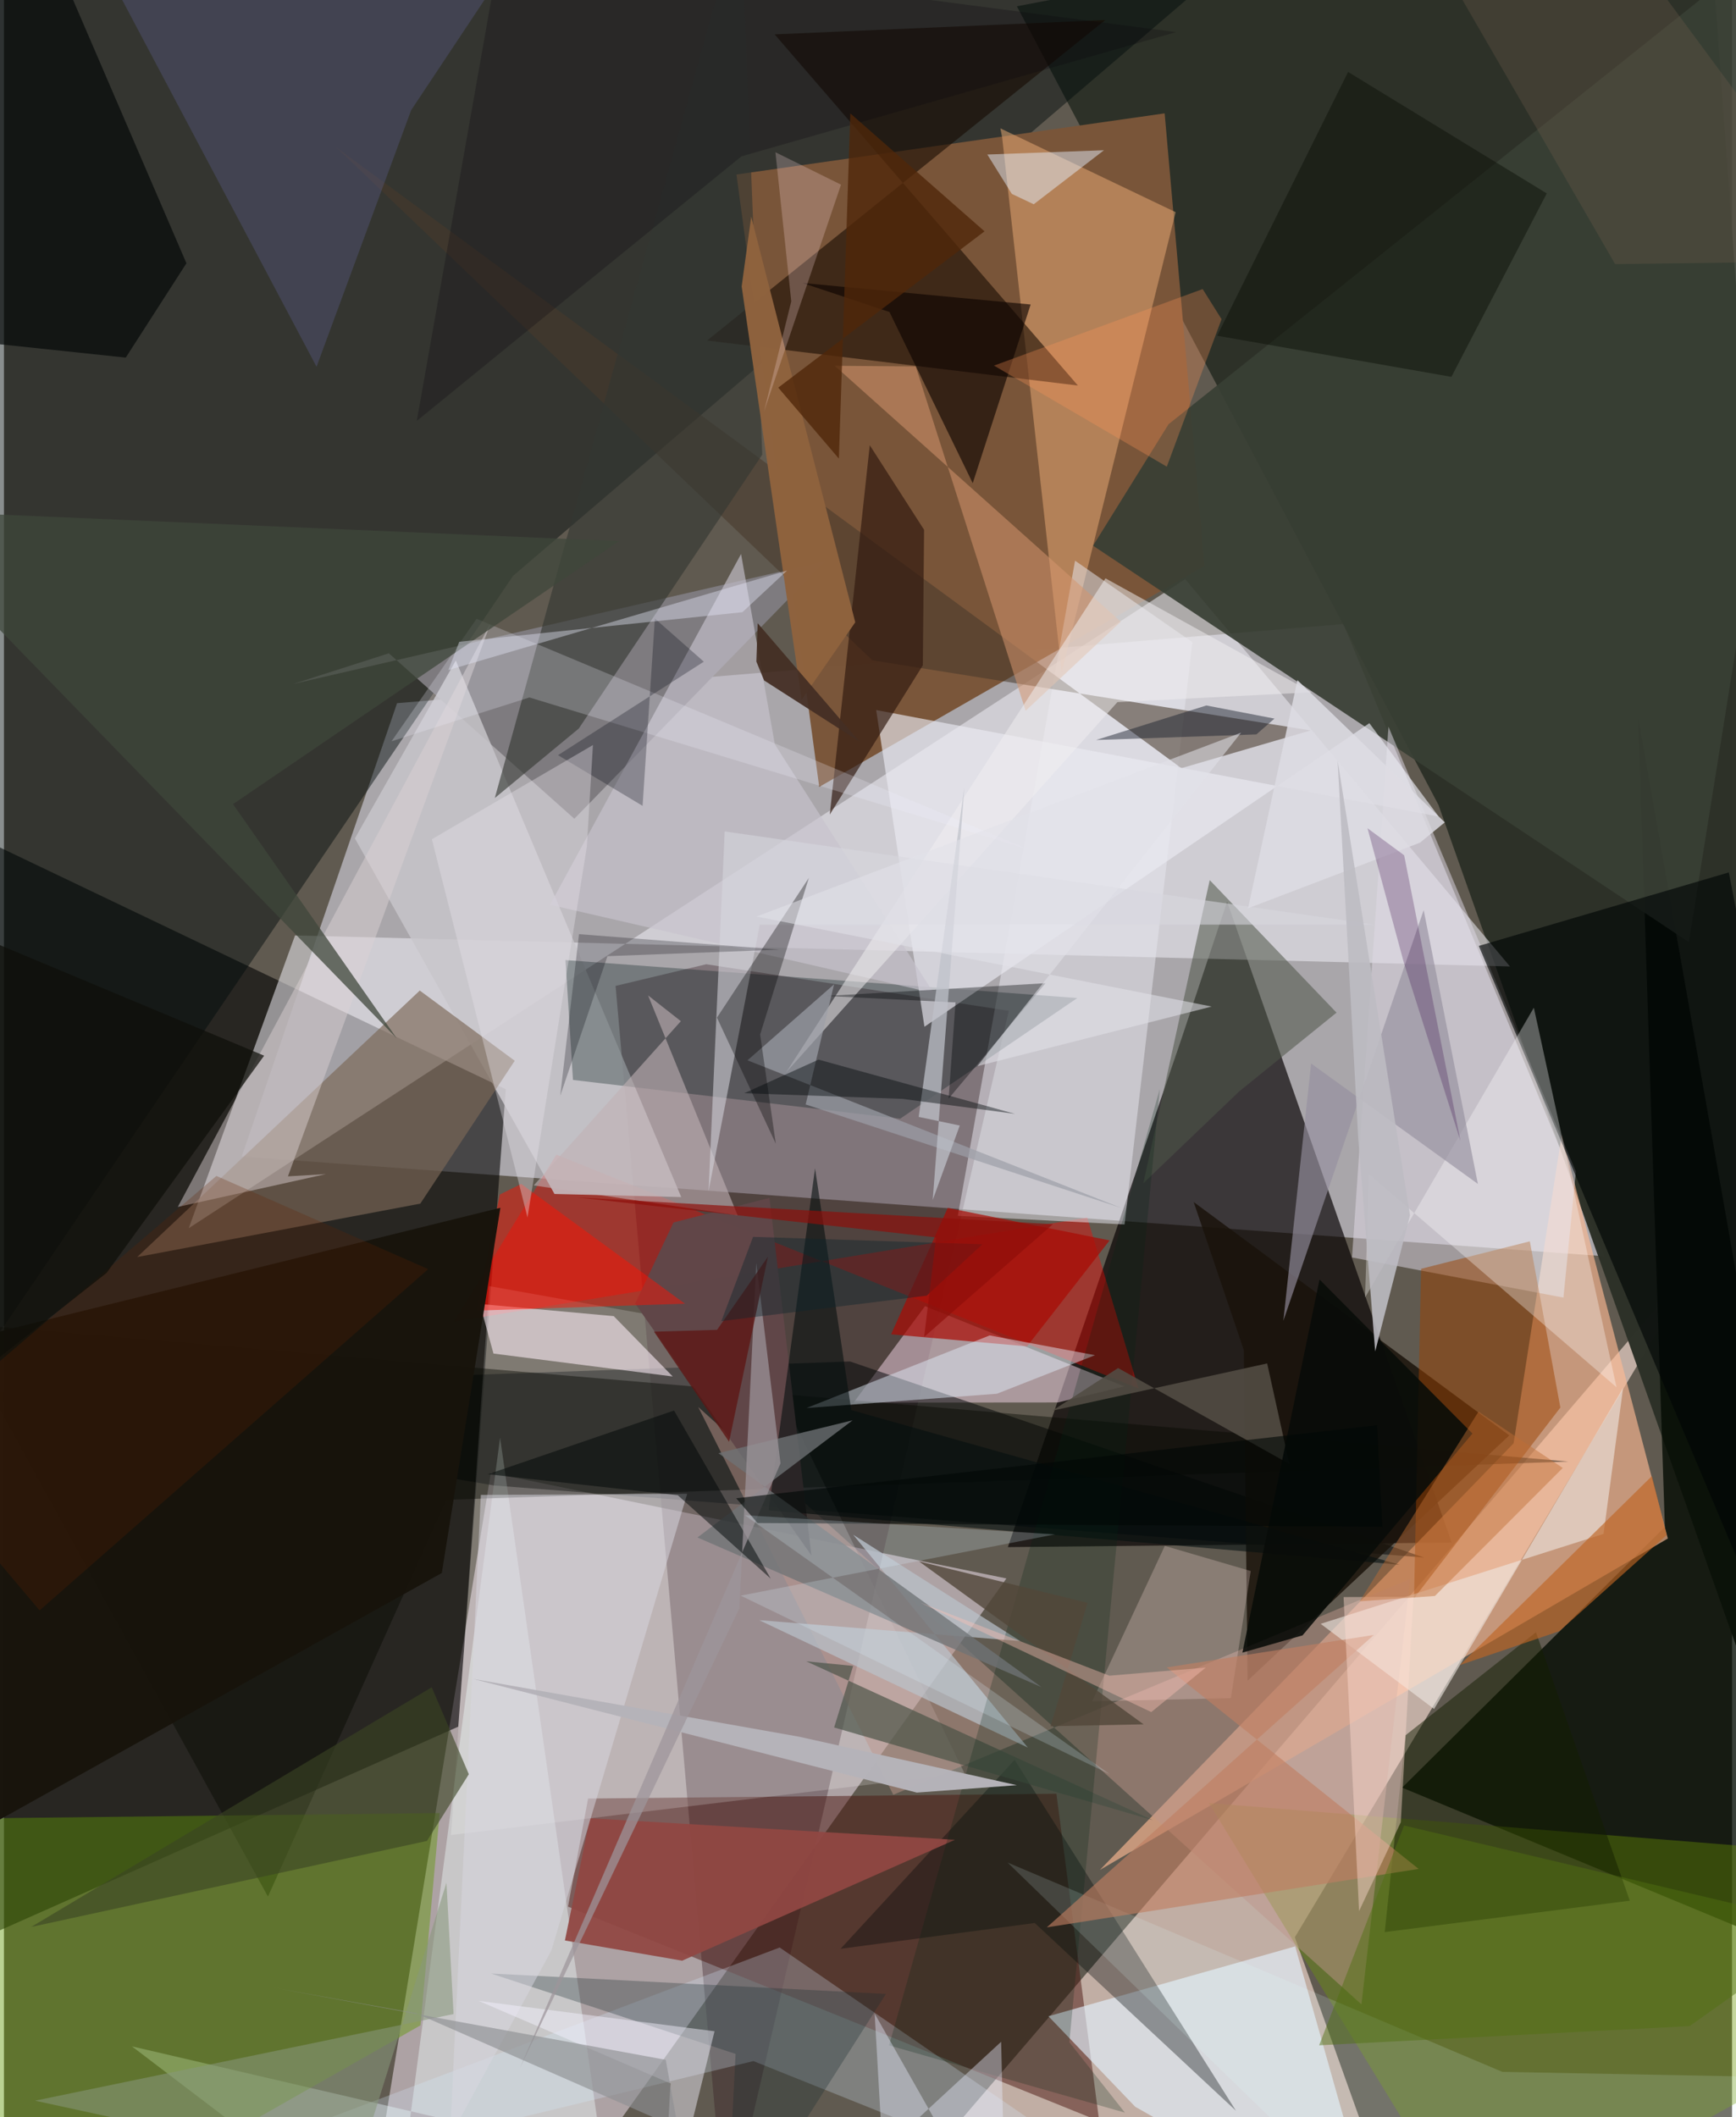<svg xmlns="http://www.w3.org/2000/svg" width="228" height="278" viewBox="0 0 836 1024"><path fill="#605a50" d="M0 0h836v1024H0z"/><path fill="#cccbd6" fill-opacity=".671" d="M190.174 340.1l-75.162 219.288 659.354 48.218-126.363-305.777z"/><path fill="#d2c5ce" fill-opacity=".671" d="M235.552 712.304l-60.543 371.652 89.078-10.737L484.96 763.437z"/><path fill="#fbdfd5" fill-opacity=".627" d="M624.495 936.987l199.493-333.03-374.825 437.472 206.559-17.043z"/><path fill-opacity=".58" d="M242.77 526.824L219.769 835.12-62 960.305V381.198z"/><path fill="#2e3229" fill-opacity=".996" d="M898 965.659L693.974 389.3 490.024 3.041l333.472-63.636z"/><path fill="#050100" fill-opacity=".667" d="M591.714 436.095l108.63 309.993-214.684 2.191 84.01-245.94z"/><path fill="#020c0b" fill-opacity=".463" d="M644.372-62l-398.05 340.492-305.19 449.683L-9.123-62z"/><path fill="#f0eef5" fill-opacity=".537" d="M571.434 280.09l157.132 187.352-587.75-15.012-51.43 141.623z"/><path fill="#020a00" fill-opacity=".78" d="M790.628 347.416L803.5 738.542 676.395 864.618 898 956.484z"/><path fill="#331922" fill-opacity=".345" d="M295.883 476.853l43.87-10.482 146.359 22.524-136.943 591.155z"/><path fill="#7a563a" fill-opacity=".996" d="M354.365 84.404l40.039 296.198L580.777 273.71 561.51 54.825z"/><path fill="#fdba94" fill-opacity=".639" d="M804.938 744.126l-51.321-195.35-23.299 149.302L530.183 904.42z"/><path fill="#491610" fill-opacity=".494" d="M529.843 1025.904l-20.696-158.339-226.556 2.335-9.722 52.264z"/><path fill="#383f34" fill-opacity=".925" d="M563.39 205.192L898-62l-82.9 517.696-288.222-191.75z"/><path fill="#fee0f2" fill-opacity=".475" d="M509.915 678.318l-98.88.087 34.549-46.664 96.421 38.784z"/><path fill="#fc0602" fill-opacity=".396" d="M524.08 588.92l24.772 82.603-281.619-113.08L217.79 639.2z"/><path fill="#000507" fill-opacity=".51" d="M409.28 658.488l-434.54 15.459 262.473 44.54 449.765 34.827z"/><path fill="#fff" fill-opacity=".192" d="M464.642 857.592L361.406 644.675l-126.623-22.627L216.26 887.53z"/><path fill="#eaac75" fill-opacity=".514" d="M511.696 325.217l55.122-222.597-84.774-40.533.863 4.4z"/><path fill="#160a00" fill-opacity=".576" d="M340.143 164.7l179.395 21.77L372.821 16.618 532.804 9.69z"/><path fill="#7e7b7f" fill-opacity=".992" d="M186.209 315.977l89.722 80.016 121.33-124.53-257.315 59.341z"/><path fill="#f2ffff" fill-opacity=".396" d="M240.011 695.326L188.357 1086 61.905 989.756l227.6 52.964z"/><path fill="#e0dae6" fill-opacity=".506" d="M652.146 608.186l17.637-256.712 90.669 215.129-6.011 61.006z"/><path fill="#e5e5ee" fill-opacity=".518" d="M518.164 271.184l56.782 39.436-32.839 281.609-80.645-4.165z"/><path fill="#6d9505" fill-opacity=".392" d="M713.816 1086l-130.89-213.92 310.43 24.936L898 983.883z"/><path fill="#050700" fill-opacity=".427" d="M213.91 725.405l542.91-18.503-781.798-67.068L127.714 917.31z"/><path fill="#609805" fill-opacity=".431" d="M14.365 1086l187.146-106.422 9.273-102.674L-62 880.057z"/><path fill="#c7c5ca" fill-opacity=".831" d="M169.772 405.508l48.822-86.037L327.642 578.98l-61.311-1.497z"/><path fill="#e4f2ff" fill-opacity=".631" d="M624.66 941.394l-119.38 33.787 41.996 43.788L665.56 1086z"/><path fill="#051a1a" fill-opacity=".314" d="M433.54 541.093l-158.26-18.766-3.623-57.97 247.59 18.364z"/><path fill="#47392b" fill-opacity=".565" d="M569.61 371.54L160.567 71.11l259.53 248.26 212.038 33.91z"/><path fill="#1a120a" fill-opacity=".831" d="M601.638 812.881l-1.813-159.828-24.272-71.674 152.683 112.866z"/><path fill="#bd968c" fill-opacity=".482" d="M430.234 868.06l250.109-104.422-23.63 205.806-320.86-288.936z"/><path fill="#7b6757" fill-opacity=".659" d="M201.41 582.159l45.685-69.105-45.935-33.96L64.434 607.998z"/><path fill="#010605" fill-opacity=".639" d="M713.48 457.51l120.945-35.55L898 747.02l-49.53 30.559z"/><path fill="#d5edff" fill-opacity=".263" d="M362.564 996.877L585.017 1086 375.269 941.938-5.407 1086z"/><path fill="#eaebf2" fill-opacity=".643" d="M445.305 496.604L660.54 349.776l33.531 45.163-272.123-51.518z"/><path fill="#030808" fill-opacity=".682" d="M58.928 172.956l29.344-45.623L7.804-59.584-62 160.166z"/><path fill="#fdeef9" fill-opacity=".584" d="M294.997 636.57l28.544 29.19-86.724-11.087-6.551-23.98z"/><path fill="#9c4201" fill-opacity=".49" d="M685.574 613.67l-3.425 159.355 70.797-92.238-14.773-80.398z"/><path fill="#c7c3cd" fill-opacity=".647" d="M356.59 267.952l-92.41 169.655 185.593 42.73-76.834-120.335z"/><path fill="#000807" fill-opacity=".349" d="M595.998 1020.892l-107.064-169.72-84.218 91.397 93.928-12.474z"/><path fill="#aa0a04" fill-opacity=".706" d="M456.571 584.218l-27.391 61.145 65.769 5.835 39.93-51.266z"/><path fill="#614749" fill-opacity=".996" d="M370.35 579.371l20.262 172.927-85.248-121.773 18.54-39.256z"/><path fill="#333732" fill-opacity=".612" d="M278.078 352.382l-40.625 33.6L356.474-44.207l10.37 264.09z"/><path fill="#eee7e2" fill-opacity=".6" d="M636.976 785.387l136.856-43.5 9.459-70.603-91.413 155.297z"/><path fill="#311a0f" fill-opacity=".678" d="M418.854 215.332l-19.347 178.64 45.016-72.189.605-65.547z"/><path fill="#e0edfa" fill-opacity=".467" d="M476.85 645.9l-88.61 35.117 92.143-6.913 47.44-18.648z"/><path fill="#dcd3d5" fill-opacity=".467" d="M84.105 583.747l151.257-282.224-97.981 267.436 18.334-1.09z"/><path fill="#5b5f8e" fill-opacity=".353" d="M151.223 177.393L24.368-62h249.288L196.993 53.288z"/><path fill="#141d00" fill-opacity=".49" d="M678.022 839.305l63.122-49.85 45.378 129.836-118.54 15.186z"/><path fill="#914743" fill-opacity=".933" d="M328.093 948.313l-56.716-9.77 12.11-59.12 176.592 10.418z"/><path fill="#4e5549" fill-opacity=".553" d="M644.662 489.78l-61.348-64.1-32.095 146.575 46.345-44.368z"/><path fill="#feffff" fill-opacity=".322" d="M740.117 487.38L658.46 627.568l1.922-59.65L780.106 670.96z"/><path fill="#ffe1de" fill-opacity=".259" d="M593.525 821.336l-67.082 1.523 35.145-75.167 41.566 12.158z"/><path fill="#bac2ca" fill-opacity=".706" d="M491.714 793.74l-80.875-51.44 84.469 102.93-129.923-61.607z"/><path fill="#fc1304" fill-opacity=".471" d="M228.612 633.897l100.805-3.35-79.175-57.912-10.391 5.125z"/><path fill="#0e0400" fill-opacity=".627" d="M496.683 147.281l-28.016 86.424-40.274-82.8-42.15-14.044z"/><path fill="#c1b2b5" fill-opacity=".592" d="M311.614 481.45l15.854 12.454-71.193 79.443 98.634 14.442z"/><path fill="#18140c" fill-opacity=".984" d="M211.816 760.795L-62 913.532V658.788l302.159-74.63z"/><path fill="#8e623e" fill-opacity=".992" d="M356.881 138.527l29.02 199.872 25.932-37.417-50.336-196.173z"/><path fill="#0d110a" fill-opacity=".49" d="M746.358 93.55l-46.123 88.722-113.315-19.89 63.33-127.596z"/><path fill="#475144" fill-opacity=".663" d="M388.106 803.509l167.618 76.827-154.106-44.82 9.187-29.766z"/><path fill="#192b31" fill-opacity=".302" d="M349.249 1086l4.681-92.59-118.283-38.886 191.043 9.861z"/><path fill="#96909f" fill-opacity=".643" d="M686.82 440.174l-67.882 198.635 13.428-124.418 80.68 58.226z"/><path fill="#d4956e" fill-opacity=".537" d="M441.084 177.245l53.165 166.537 46.056-43.107-138.408-123.762z"/><path fill="#050f0f" fill-opacity=".58" d="M369.927 730.487l22.456-165.383L409.905 682l265.256 74.795z"/><path fill="#002512" fill-opacity=".231" d="M542.275 1021.803L428.19 989.296l130.976-462.588L515.41 987.75z"/><path fill="#f0edf0" fill-opacity=".522" d="M532.888 279.717L378.405 518.645l160.249-179.047 93.957-4.769z"/><path fill="#e0ffff" fill-opacity=".149" d="M485.52 900.84l184.757 179.441L898 1005.363l-173.11-3.268z"/><path fill="#bf7f62" fill-opacity=".627" d="M562.489 806.464l100.252-15.713L504.5 932.2l179.886-28.272z"/><path fill="#d9d7e0" fill-opacity=".514" d="M230.707 723.042l-14.926 310.62 49.075-90.343 65.673-220.825z"/><path fill="#f4f3ff" fill-opacity=".459" d="M229.68 967.766l114.077 14.688L318.23 1086l4.211-78.31z"/><path fill="#3b4523" fill-opacity=".604" d="M224.89 858.128l-20.256 32.274-191.475 41.601L206.954 816.07z"/><path fill="#6f7375" fill-opacity=".769" d="M501.898 815.994L345.625 702.843l64.947-15.903-75.084 56.678z"/><path fill="#432e24" fill-opacity=".937" d="M367.735 329.103l-3.744-9.116.632-18.561 49.286 57.316z"/><path fill="#524c43" fill-opacity=".894" d="M611.107 659.44l-103.913 22.838 31.789-20.61 82.834 46.385z"/><path fill="#e9eeff" fill-opacity=".404" d="M482.413 987.526l2.322 98.474-63.517-112.092 3.82 66.581z"/><path fill="#080c08" fill-opacity=".882" d="M636.435 618.856l-37.323 180.469 29.104-8.35 82.196-97.63z"/><path fill="#010507" fill-opacity=".369" d="M457.013 531.324l46.867-55.78-106.046 6.165 62.5 3.12z"/><path fill="#f1effd" fill-opacity=".239" d="M254.208 337.335l241.334 73.463-266.9-111.5-41.137 59.232z"/><path fill="#b5b3b9" fill-opacity=".988" d="M490.014 863.428l-48.4 3.586-214.836-55.02L384.742 840z"/><path fill="#d7d7df" fill-opacity=".553" d="M348.674 402.136l-7.812 174.04 24.796-128.943 297.139-.025z"/><path fill="#be6524" fill-opacity=".647" d="M797.238 713.922L704.31 805.34l48.147-16.394 51.916-46.49z"/><path fill="#ff955a" fill-opacity=".298" d="M579.898 139.81l-100.949 37.015 83.606 48.882 26.488-71.32z"/><path fill="#e5f0fe" fill-opacity=".475" d="M498.169 98.795l34-26.133-56.445 2.073 11.853 19.049z"/><path fill="#3e463b" fill-opacity=".741" d="M110.803 388.927l79.242 113.33L-58.53 246.472l356.07 15.272z"/><path fill="#9c9fa8" fill-opacity=".698" d="M401.574 476.098l-13.726 58.086 152.649 50.058-180.8-71.399z"/><path fill="#000101" fill-opacity=".337" d="M344.934 492.195l44.45-67.594-23.568 75.768 7.58 52.789z"/><path fill="#000606" fill-opacity=".506" d="M234.105 713.055l90.062-30.835 46.762 81.304-44.947-40.328z"/><path fill="#9d959a" fill-opacity=".725" d="M363.955 610.834l-8.171 167.08-106.069 222.074 125.958-292.225z"/><path fill="#ffddd0" fill-opacity=".431" d="M655.57 924.32l20.18-42.968 6.099-109.047-33.781.132z"/><path fill="#040a13" fill-opacity=".282" d="M314.896 299.162l-5.947 90.6-40.912-24.515 70.534-45.22z"/><path fill="#e4e6f9" fill-opacity=".412" d="M220.26 310.408L215 324.081l163.823-48.107-21.586 20.12z"/><path fill="#e7e2eb" fill-opacity=".376" d="M281.993 409.45l2.947-49.104-77.932 45.562 46.267 182.947z"/><path fill="#bfc1c9" fill-opacity=".729" d="M464.601 380.864L442.516 540.21l19.878 4.17-13.091 36.015z"/><path fill="#0a040f" fill-opacity=".255" d="M240.516-27.166l326.497 42.712-210.251 60.071-157.04 127.95z"/><path fill="#ffe1e2" fill-opacity=".243" d="M367.694 199.028l13.18-53.27-7.658-72.122 31.73 15.677z"/><path fill="#87987b" fill-opacity=".557" d="M170.614 1049.806L15.039 1016.03l202.465-41.906-3.44-63.515z"/><path fill="#622300" fill-opacity=".247" d="M17.24 778.907l-67.09-79.624 152.63-130.527 102.463 45.082z"/><path fill="#5e1614" fill-opacity=".78" d="M344.988 643.202l-30.515.889 36.316 53.243 18.797-89.486z"/><path fill="#0f0e09" fill-opacity=".714" d="M-62 703.609l111.68-87.965 76.186-105.05L-62 432.008z"/><path fill="#dddce3" fill-opacity=".839" d="M685.065 407.556l11.97-9.816-71.288-68.778-23.886 110.336z"/><path fill="#524739" fill-opacity=".808" d="M506.308 834.923l45.016-.932-108.638-78.798 81.55 20.044z"/><path fill="#171e2a" fill-opacity=".459" d="M614.643 347.563l-32.955-6.35-53.344 16.7 77.542-2.713z"/><path fill="#3c0b4b" fill-opacity=".263" d="M704.637 551.925L677.368 413.67l-17.723-13.075 17.678 65.334z"/><path fill="#0c262d" fill-opacity=".416" d="M473.367 601.816l-26.941 24.844-99.363 12.318 15.343-40.763z"/><path fill="#bdbcc2" fill-opacity=".894" d="M645.173 367.761l9.965 182.34 8.228 103.54 16.84-65.845z"/><path fill="#766050" fill-opacity=".286" d="M684.35-36.792l95.076 164.53L898 126.152 803.218-2.14z"/><path fill="#000009" fill-opacity=".251" d="M291.956 462.459l83.08-3.131-96.846-7.508-9.09 78.216z"/><path fill="#50270a" fill-opacity=".784" d="M474.38 111.887l-99.804 75.591 29.339 34.34 5.534-166.963z"/><path fill="#e1e1e9" fill-opacity=".549" d="M364.099 443.296l220.151 43.541-113.323 28.81 127.56-161.294z"/><path fill="#c06d35" fill-opacity=".451" d="M692.27 771.905l-36.425 2.597 57.493-91.734 40.771 27.221z"/><path fill="#00090a" fill-opacity=".431" d="M434.738 531.484l-76.58-2.74 35.912-16.25 95.051 26.25z"/><path fill="#000705" fill-opacity=".6" d="M364.54 736.624l302.317 1.799-2.587-49.097-310.035 35.333z"/><path fill="#517112" fill-opacity=".475" d="M815.437 979.972l67.975-48.195-206.08-48.844-41.08 106.303z"/><path fill="#8e9092" fill-opacity=".643" d="M320.16 996.268l-189.542-34.856 68.732 12.323 126.712 55.554z"/><path fill="#daf2ff" fill-opacity=".216" d="M508.502 742.105l-150.08-9.236L534.99 858.162l-178.57-86.405z"/><path fill="#fcc2b6" fill-opacity=".404" d="M534.78 810.47l-91.443-35.32 111.71 52.917 26.308-21.508z"/><path fill="#8f0e0a" fill-opacity=".675" d="M445.174 646.605l62.27-54.497-230.086-12.965 173.582 19.352z"/></svg>
